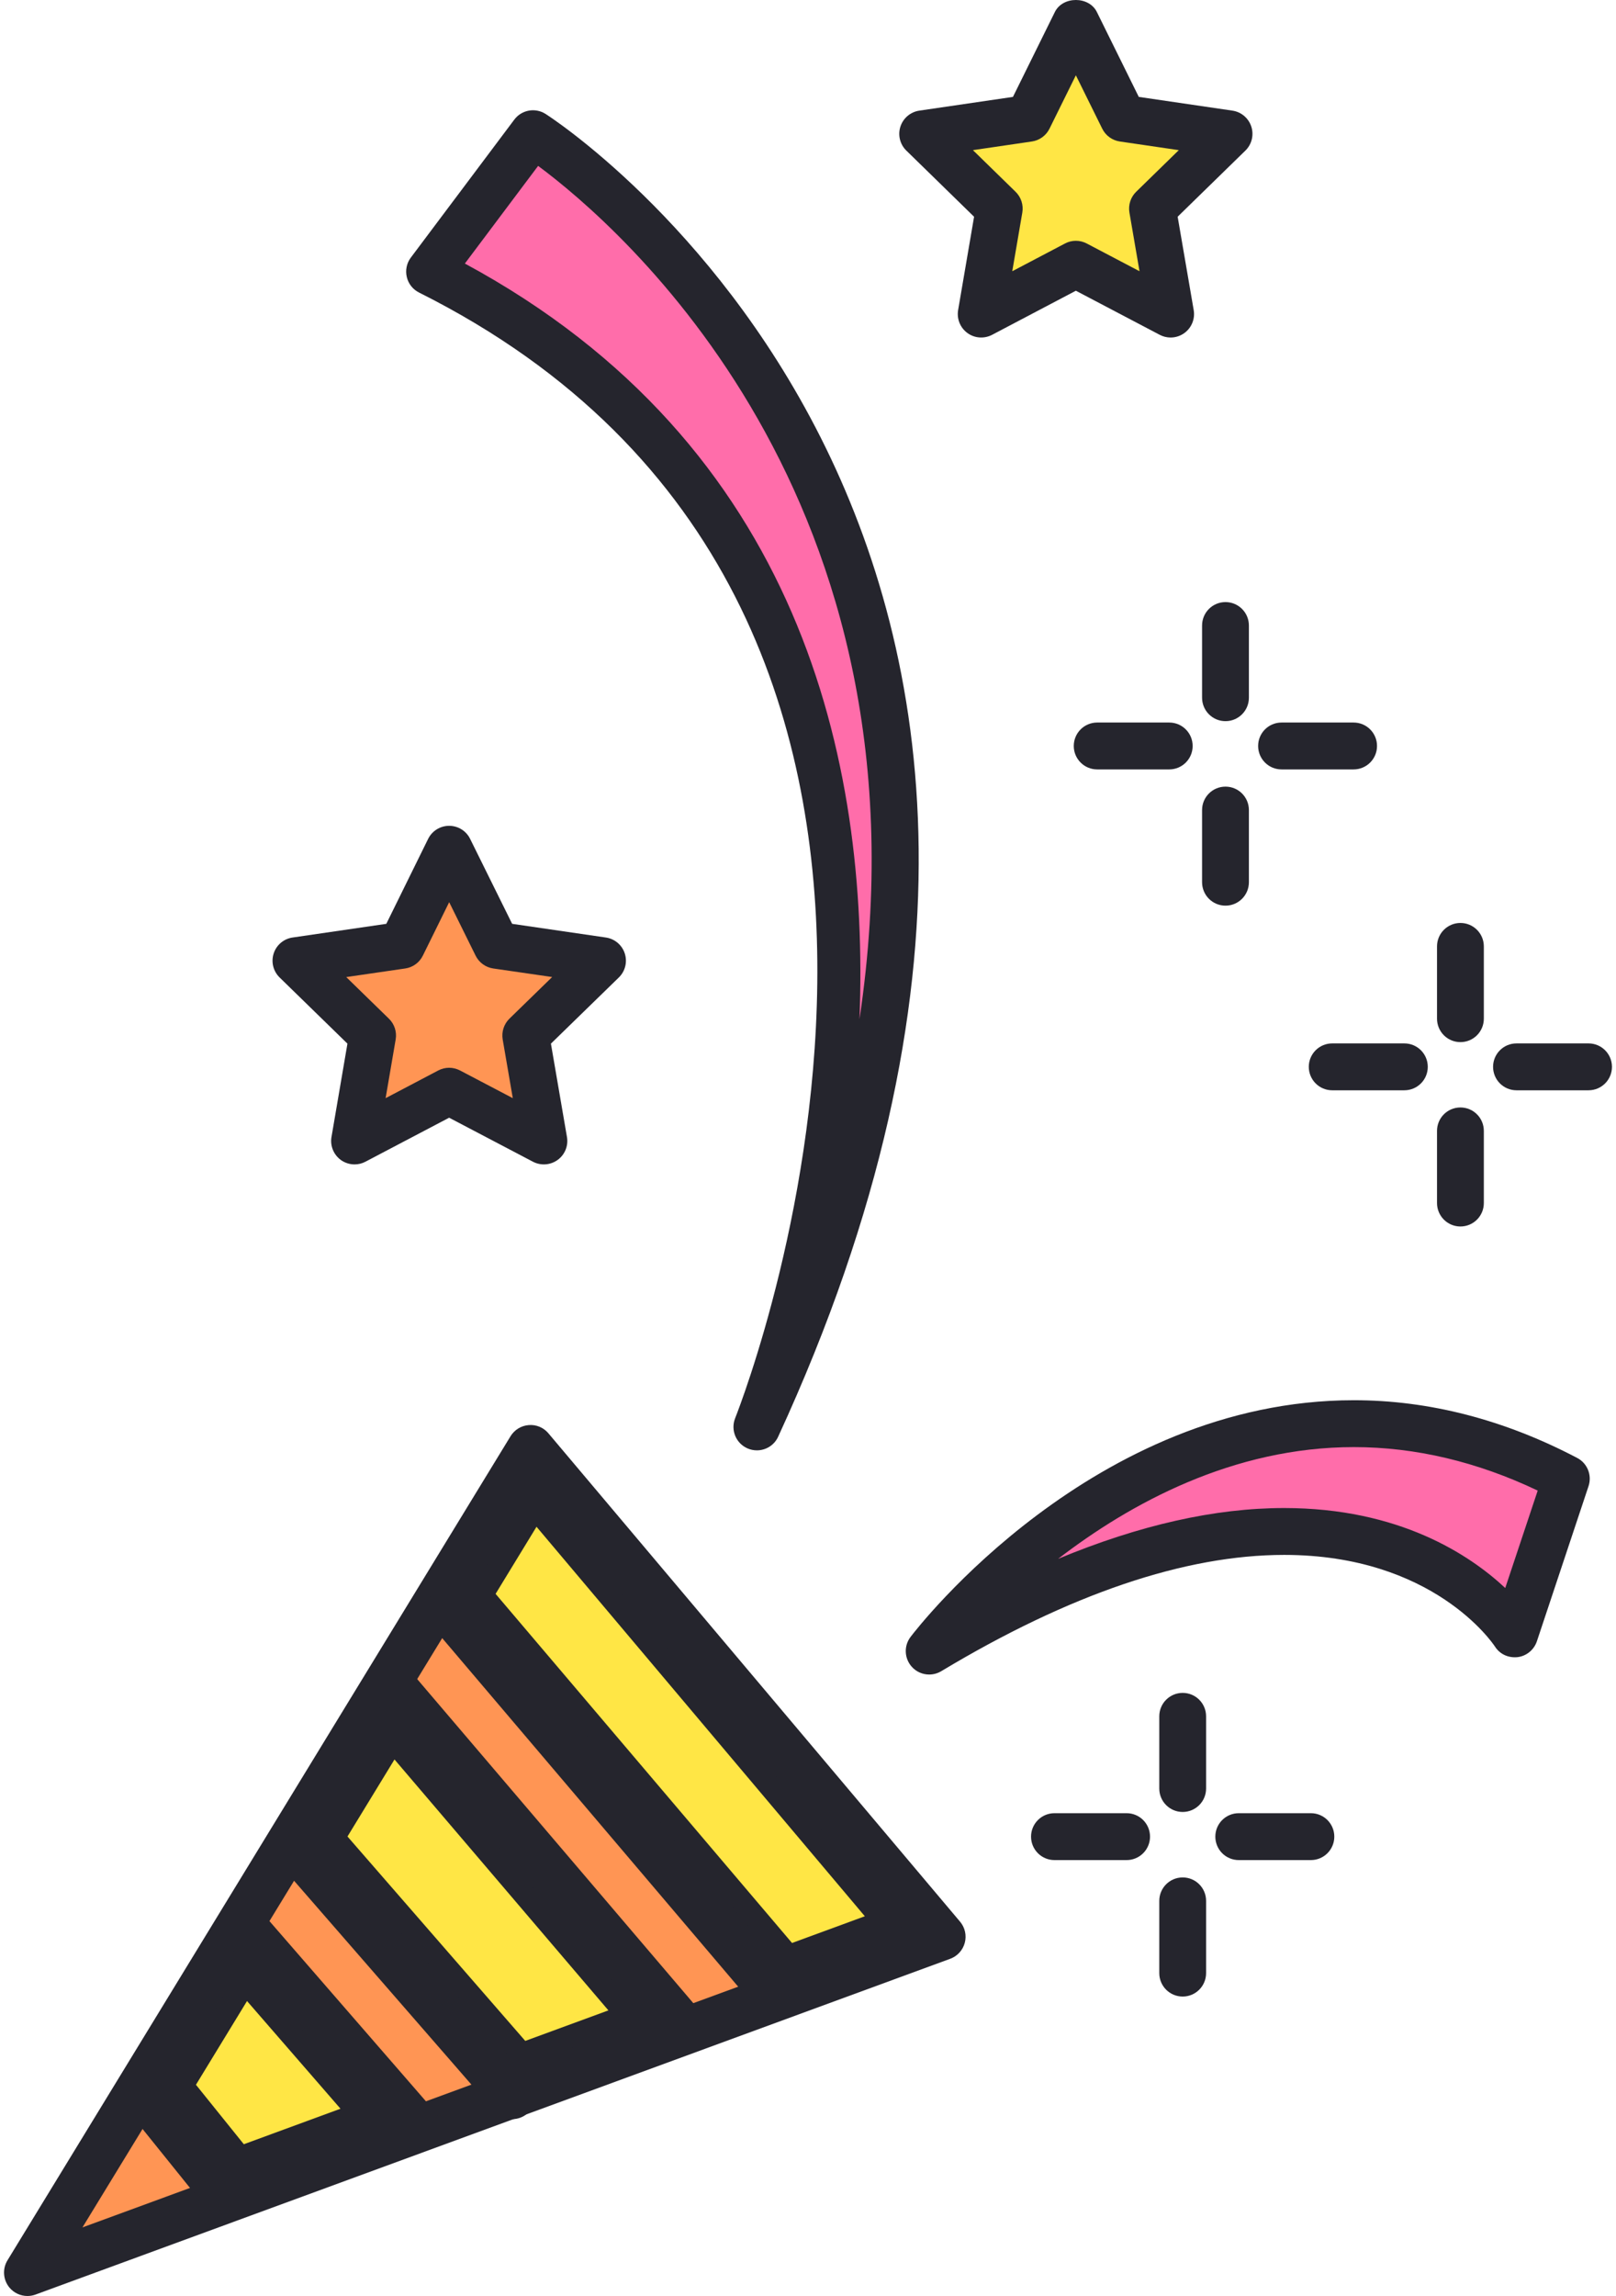 <svg width="200" height="284" viewBox="0 0 200 284" fill="none" xmlns="http://www.w3.org/2000/svg">
<g clip-path="url(#clip0_401_813)">
<path d="M93.673 176.499C93.673 176.499 134.17 74.135 53.164 33.595L65.965 16.539C65.965 16.539 144.821 65.595 93.673 176.499Z" fill="#FF6DAA"/>
<path d="M93.673 179.399C93.293 179.399 92.903 179.325 92.535 179.166C91.092 178.549 90.402 176.896 90.979 175.435C92.586 171.352 129.536 75.058 51.868 36.189C51.098 35.804 50.538 35.102 50.346 34.264C50.247 33.85 50.241 33.42 50.328 33.004C50.415 32.587 50.593 32.196 50.849 31.857L63.651 14.795C64.55 13.595 66.22 13.283 67.493 14.076C68.308 14.58 147.928 65.777 96.304 177.717C95.818 178.776 94.771 179.399 93.673 179.399ZM57.533 32.599C99.06 55.017 107.594 94.118 106.372 126.067C116.027 61.563 76.451 27.814 66.599 20.52L57.533 32.599Z" fill="#25252D"/>
<path d="M114.996 204.229C114.996 204.229 149.088 159.426 193.852 182.903L187.457 202.1C187.457 202.1 168.261 172.23 114.996 204.229Z" fill="#FF6DAA"/>
<path d="M114.997 207.129C114.199 207.129 113.407 206.8 112.841 206.166C111.913 205.13 111.85 203.578 112.694 202.474C113.599 201.279 135.336 173.198 167.56 173.198C176.869 173.198 186.167 175.599 195.2 180.339C196.456 180.995 197.05 182.474 196.603 183.821L190.208 203.017C189.851 204.077 188.923 204.841 187.82 204.977C186.654 205.096 185.619 204.603 185.019 203.669C184.724 203.222 177.345 192.332 158.929 192.332C146.655 192.332 132.377 197.174 116.491 206.716C116.039 206.986 115.523 207.129 114.997 207.129ZM158.929 186.533C173.151 186.533 181.867 192.293 186.292 196.426L190.31 184.376C182.817 180.808 175.177 178.997 167.56 178.997C152.597 178.997 139.864 185.967 130.956 192.819C141.007 188.64 150.367 186.533 158.929 186.533Z" fill="#25252D"/>
<path d="M85.772 247.911L51.488 207.712L54.714 202.428L91.555 245.793L85.772 247.911Z" fill="#FF9554"/>
<path d="M64.131 255.856L39.423 227.464L48.432 212.707L80.203 249.956L64.131 255.856Z" fill="#FFE645"/>
<path d="M63.254 259.265L35.841 227.769L48.042 207.786L85.11 251.247L63.254 259.266V259.265ZM43.005 227.163L65.008 252.448L75.297 248.671L48.823 217.633L43.005 227.163Z" fill="#25252D"/>
<path d="M52.677 260.058L33.209 237.639L36.389 232.441L58.54 257.906L52.677 260.058Z" fill="#FF9554"/>
<path d="M29.225 268.665L20.714 258.099L30.164 242.622L47.086 262.108L29.225 268.665Z" fill="#FFE645"/>
<path d="M28.274 272.103L17.177 258.331L29.757 237.736L52.032 263.382L28.274 272.103ZM24.251 257.872L30.176 265.228L42.14 260.834L30.572 247.515L24.251 257.872Z" fill="#25252D"/>
<path d="M17.635 263.139L23.713 270.687L9.938 275.738L17.635 263.139Z" fill="#FF9554"/>
<path d="M97.125 243.75L57.77 197.429L66.022 183.906L111.918 238.319L97.125 243.75Z" fill="#FFE645"/>
<path d="M96.225 247.17L54.205 197.712L65.642 178.962L116.802 239.616L96.225 247.17H96.225ZM61.336 197.151L98.024 240.335L107.034 237.028L66.401 188.85L61.336 197.151L61.336 197.151Z" fill="#25252D"/>
<path d="M3.397 284C2.548 284 1.716 283.626 1.156 282.942C0.775 282.475 0.549 281.903 0.507 281.302C0.465 280.702 0.611 280.103 0.924 279.589L63.187 177.649C63.426 177.257 63.755 176.928 64.147 176.689C64.539 176.45 64.981 176.307 65.439 176.273C65.897 176.234 66.357 176.307 66.781 176.484C67.204 176.662 67.579 176.939 67.873 177.292L118.817 237.696C119.118 238.052 119.329 238.475 119.431 238.929C119.533 239.384 119.525 239.856 119.405 240.307C119.286 240.758 119.059 241.174 118.745 241.519C118.43 241.864 118.038 242.128 117.6 242.289L4.393 283.824C4.074 283.941 3.737 284.001 3.397 284ZM66.039 184.104L10.205 275.517L111.72 238.268L66.039 184.104Z" fill="#25252D"/>
<path d="M95.359 248.869C94.539 248.869 93.724 248.523 93.152 247.85L53.367 201.025C52.332 199.801 52.479 197.973 53.696 196.936C54.929 195.9 56.746 196.047 57.782 197.27L97.566 244.095C98.602 245.313 98.455 247.142 97.238 248.178C96.713 248.624 96.047 248.869 95.359 248.869ZM84.448 253.547C84.029 253.546 83.615 253.455 83.234 253.28C82.853 253.105 82.514 252.85 82.241 252.533L45.971 209.989C44.93 208.766 45.077 206.937 46.294 205.9C47.499 204.87 49.332 205 50.38 206.223L86.65 248.767C87.691 249.985 87.544 251.814 86.327 252.855C85.803 253.303 85.137 253.548 84.448 253.546L84.448 253.547ZM63.384 262.125C62.575 262.125 61.772 261.791 61.2 261.134L35.054 231.099C34.002 229.888 34.126 228.059 35.337 227.005C36.543 225.952 38.371 226.088 39.423 227.288L65.569 257.323C66.622 258.53 66.497 260.364 65.286 261.412C64.76 261.873 64.084 262.127 63.384 262.125ZM51.681 266.044C50.872 266.044 50.068 265.71 49.496 265.047L28.818 241.247C27.765 240.041 27.895 238.206 29.101 237.158C30.306 236.111 32.14 236.23 33.187 237.442L53.866 261.242C54.918 262.454 54.788 264.283 53.583 265.336C53.055 265.794 52.38 266.045 51.681 266.044ZM27.494 273.847C26.651 273.847 25.807 273.479 25.236 272.771L15.491 260.67C14.489 259.419 14.687 257.595 15.932 256.593C17.165 255.585 19.005 255.783 20.006 257.029L29.752 269.13C30.753 270.376 30.555 272.199 29.31 273.207C28.796 273.623 28.154 273.848 27.494 273.847Z" fill="#25252D"/>
<path d="M144.708 95.171H135.789C134.187 95.171 132.892 93.875 132.892 92.272C132.892 90.67 134.187 89.373 135.789 89.373H144.708C146.31 89.373 147.605 90.669 147.605 92.272C147.605 93.875 146.31 95.171 144.708 95.171Z" fill="#25252D"/>
<path d="M167.526 95.171H158.607C157.005 95.171 155.709 93.875 155.709 92.272C155.709 90.67 157.005 89.373 158.607 89.373H167.526C169.127 89.373 170.423 90.669 170.423 92.272C170.423 93.875 169.127 95.171 167.526 95.171Z" fill="#25252D"/>
<path d="M151.669 89.203C151.288 89.203 150.911 89.128 150.56 88.983C150.208 88.837 149.889 88.623 149.62 88.354C149.35 88.085 149.137 87.765 148.992 87.413C148.846 87.062 148.771 86.684 148.771 86.304V77.373C148.771 75.771 150.067 74.474 151.669 74.474C153.271 74.474 154.567 75.771 154.567 77.373V86.304C154.567 87.906 153.271 89.203 151.669 89.203Z" fill="#25252D"/>
<path d="M151.669 112.024C151.288 112.024 150.911 111.949 150.56 111.804C150.208 111.658 149.889 111.444 149.62 111.175C149.35 110.906 149.137 110.586 148.992 110.234C148.846 109.883 148.771 109.506 148.771 109.125V100.2C148.771 98.598 150.067 97.301 151.669 97.301C153.271 97.301 154.567 98.598 154.567 100.2V109.125C154.567 110.727 153.271 112.024 151.669 112.024Z" fill="#25252D"/>
<path d="M173.807 134.862H164.877C164.496 134.862 164.119 134.787 163.768 134.641C163.416 134.496 163.097 134.282 162.828 134.013C162.559 133.744 162.345 133.424 162.2 133.072C162.054 132.72 161.979 132.343 161.979 131.962C161.979 130.36 163.275 129.063 164.877 129.063H173.807C175.409 129.063 176.705 130.36 176.705 131.962C176.705 133.565 175.409 134.861 173.807 134.861V134.862Z" fill="#25252D"/>
<path d="M196.603 134.862H187.683C187.303 134.862 186.926 134.787 186.574 134.641C186.223 134.496 185.903 134.282 185.634 134.013C185.365 133.744 185.152 133.424 185.006 133.072C184.861 132.72 184.786 132.343 184.786 131.962C184.786 130.36 186.082 129.063 187.683 129.063H196.603C198.204 129.063 199.5 130.36 199.5 131.962C199.5 133.565 198.204 134.861 196.603 134.861V134.862Z" fill="#25252D"/>
<path d="M180.746 128.904C180.365 128.905 179.989 128.83 179.637 128.684C179.285 128.539 178.966 128.325 178.697 128.056C178.428 127.787 178.214 127.467 178.069 127.115C177.923 126.763 177.848 126.386 177.849 126.005V117.064C177.849 115.461 179.144 114.165 180.746 114.165C182.348 114.165 183.643 115.461 183.643 117.064V126.005C183.643 127.608 182.348 128.904 180.746 128.904Z" fill="#25252D"/>
<path d="M180.746 151.708C180.365 151.708 179.989 151.633 179.637 151.488C179.285 151.342 178.966 151.128 178.697 150.859C178.428 150.59 178.214 150.27 178.069 149.918C177.923 149.566 177.848 149.189 177.849 148.809V139.884C177.849 138.281 179.144 136.985 180.746 136.985C182.348 136.985 183.643 138.282 183.643 139.884V148.809C183.643 150.411 182.348 151.708 180.746 151.708V151.708Z" fill="#25252D"/>
<path d="M139.433 230.08H130.503C128.901 230.08 127.605 228.783 127.605 227.18C127.605 225.578 128.901 224.281 130.503 224.281H139.433C141.035 224.281 142.33 225.578 142.33 227.18C142.33 227.561 142.256 227.938 142.11 228.29C141.965 228.642 141.751 228.962 141.482 229.231C141.213 229.5 140.894 229.714 140.542 229.859C140.19 230.005 139.813 230.08 139.433 230.08Z" fill="#25252D"/>
<path d="M162.24 230.08H153.31C152.929 230.08 152.552 230.005 152.201 229.859C151.849 229.714 151.529 229.5 151.26 229.231C150.991 228.962 150.778 228.642 150.632 228.29C150.487 227.938 150.412 227.561 150.412 227.18C150.412 225.578 151.708 224.281 153.31 224.281H162.24C163.841 224.281 165.137 225.578 165.137 227.18C165.137 228.783 163.841 230.08 162.24 230.08Z" fill="#25252D"/>
<path d="M146.372 224.128C144.77 224.128 143.475 222.831 143.475 221.229V212.298C143.475 210.696 144.77 209.399 146.372 209.399C147.974 209.399 149.269 210.696 149.269 212.298V221.229C149.269 222.831 147.973 224.128 146.372 224.128Z" fill="#25252D"/>
<path d="M146.372 246.96C144.77 246.96 143.475 245.663 143.475 244.061V235.125C143.475 233.523 144.77 232.226 146.372 232.226C147.974 232.226 149.269 233.523 149.269 235.125V244.061C149.269 245.663 147.973 246.96 146.372 246.96Z" fill="#25252D"/>
<path d="M133.151 2.768L139.014 14.636L152.11 16.556L142.636 25.798L144.877 38.85L133.151 32.684L121.437 38.85L123.666 25.798L114.193 16.556L127.288 14.637L133.151 2.768Z" fill="#FFE645"/>
<path d="M144.878 41.75C144.408 41.749 143.946 41.634 143.531 41.416L133.152 35.962L122.784 41.416C121.81 41.925 120.622 41.846 119.734 41.195C119.296 40.877 118.956 40.442 118.752 39.941C118.548 39.44 118.488 38.891 118.579 38.357L120.554 26.811L112.173 18.629C111.785 18.253 111.511 17.775 111.381 17.25C111.251 16.726 111.27 16.176 111.437 15.662C111.604 15.147 111.911 14.689 112.324 14.34C112.737 13.991 113.24 13.764 113.775 13.685L125.365 11.986L130.554 1.482C131.528 -0.494 134.776 -0.494 135.749 1.482L140.939 11.986L152.529 13.685C153.064 13.764 153.566 13.991 153.979 14.34C154.392 14.689 154.699 15.147 154.866 15.662C155.033 16.175 155.052 16.726 154.922 17.25C154.792 17.775 154.518 18.252 154.13 18.629L145.749 26.806L147.735 38.358C147.827 38.891 147.767 39.44 147.563 39.941C147.359 40.443 147.019 40.877 146.581 41.195C146.086 41.556 145.49 41.75 144.877 41.75H144.878ZM120.413 18.572L125.687 23.72C126.024 24.047 126.276 24.452 126.422 24.899C126.568 25.346 126.603 25.821 126.525 26.285L125.28 33.55L131.805 30.119C132.642 29.671 133.661 29.677 134.498 30.119L141.029 33.55L139.779 26.285C139.7 25.821 139.736 25.346 139.882 24.899C140.028 24.452 140.28 24.047 140.616 23.72L145.891 18.572L138.596 17.502C138.132 17.434 137.692 17.256 137.312 16.98C136.933 16.705 136.626 16.342 136.417 15.922L133.152 9.314L129.886 15.922C129.678 16.342 129.37 16.705 128.991 16.98C128.612 17.255 128.171 17.434 127.707 17.502L120.413 18.572H120.413Z" fill="#25252D"/>
<path d="M55.586 105.047L61.461 116.922L74.567 118.83L65.071 128.078L67.312 141.13L55.586 134.975L43.883 141.13L46.113 128.078L36.628 118.83L49.734 116.922L55.586 105.047Z" fill="#FF9554"/>
<path d="M43.882 144.03C43.283 144.03 42.682 143.843 42.179 143.48C41.291 142.829 40.838 141.731 41.025 140.643L43 129.091L34.607 120.909C34.219 120.531 33.944 120.053 33.814 119.527C33.684 119.002 33.704 118.451 33.871 117.936C34.038 117.422 34.345 116.965 34.758 116.616C35.172 116.268 35.674 116.042 36.208 115.965L47.81 114.272L52.988 103.762C53.228 103.278 53.598 102.87 54.057 102.585C54.516 102.299 55.046 102.148 55.586 102.148C56.689 102.148 57.697 102.771 58.183 103.762L63.384 114.272L74.986 115.965C75.52 116.042 76.022 116.268 76.436 116.616C76.849 116.965 77.156 117.422 77.323 117.936C77.49 118.451 77.51 119.002 77.38 119.527C77.25 120.053 76.975 120.531 76.587 120.909L68.183 129.091L70.169 140.643C70.261 141.176 70.202 141.724 69.998 142.224C69.794 142.725 69.453 143.158 69.015 143.475C68.578 143.792 68.061 143.981 67.522 144.021C66.983 144.061 66.444 143.95 65.965 143.701L55.586 138.254L45.229 143.695C44.815 143.916 44.352 144.031 43.882 144.03ZM55.586 132.076C56.05 132.076 56.508 132.189 56.933 132.41L63.464 135.835L62.213 128.57C62.135 128.106 62.17 127.63 62.316 127.182C62.462 126.734 62.714 126.328 63.05 125.999L68.336 120.852L61.041 119.793C60.577 119.725 60.136 119.545 59.757 119.268C59.377 118.992 59.071 118.628 58.862 118.207L55.592 111.594L52.332 118.207C52.125 118.629 51.819 118.994 51.439 119.271C51.059 119.547 50.618 119.727 50.153 119.793L42.852 120.858L48.133 126.005C48.47 126.332 48.722 126.737 48.868 127.184C49.014 127.631 49.049 128.107 48.97 128.57L47.725 135.835L54.239 132.41C54.654 132.191 55.117 132.076 55.586 132.076Z" fill="#25252D"/>
</g>
<defs>
<clipPath id="clip0_401_813">
<rect width="199" height="284" fill="white" transform="translate(0.5)"/>
</clipPath>
</defs>
</svg>
